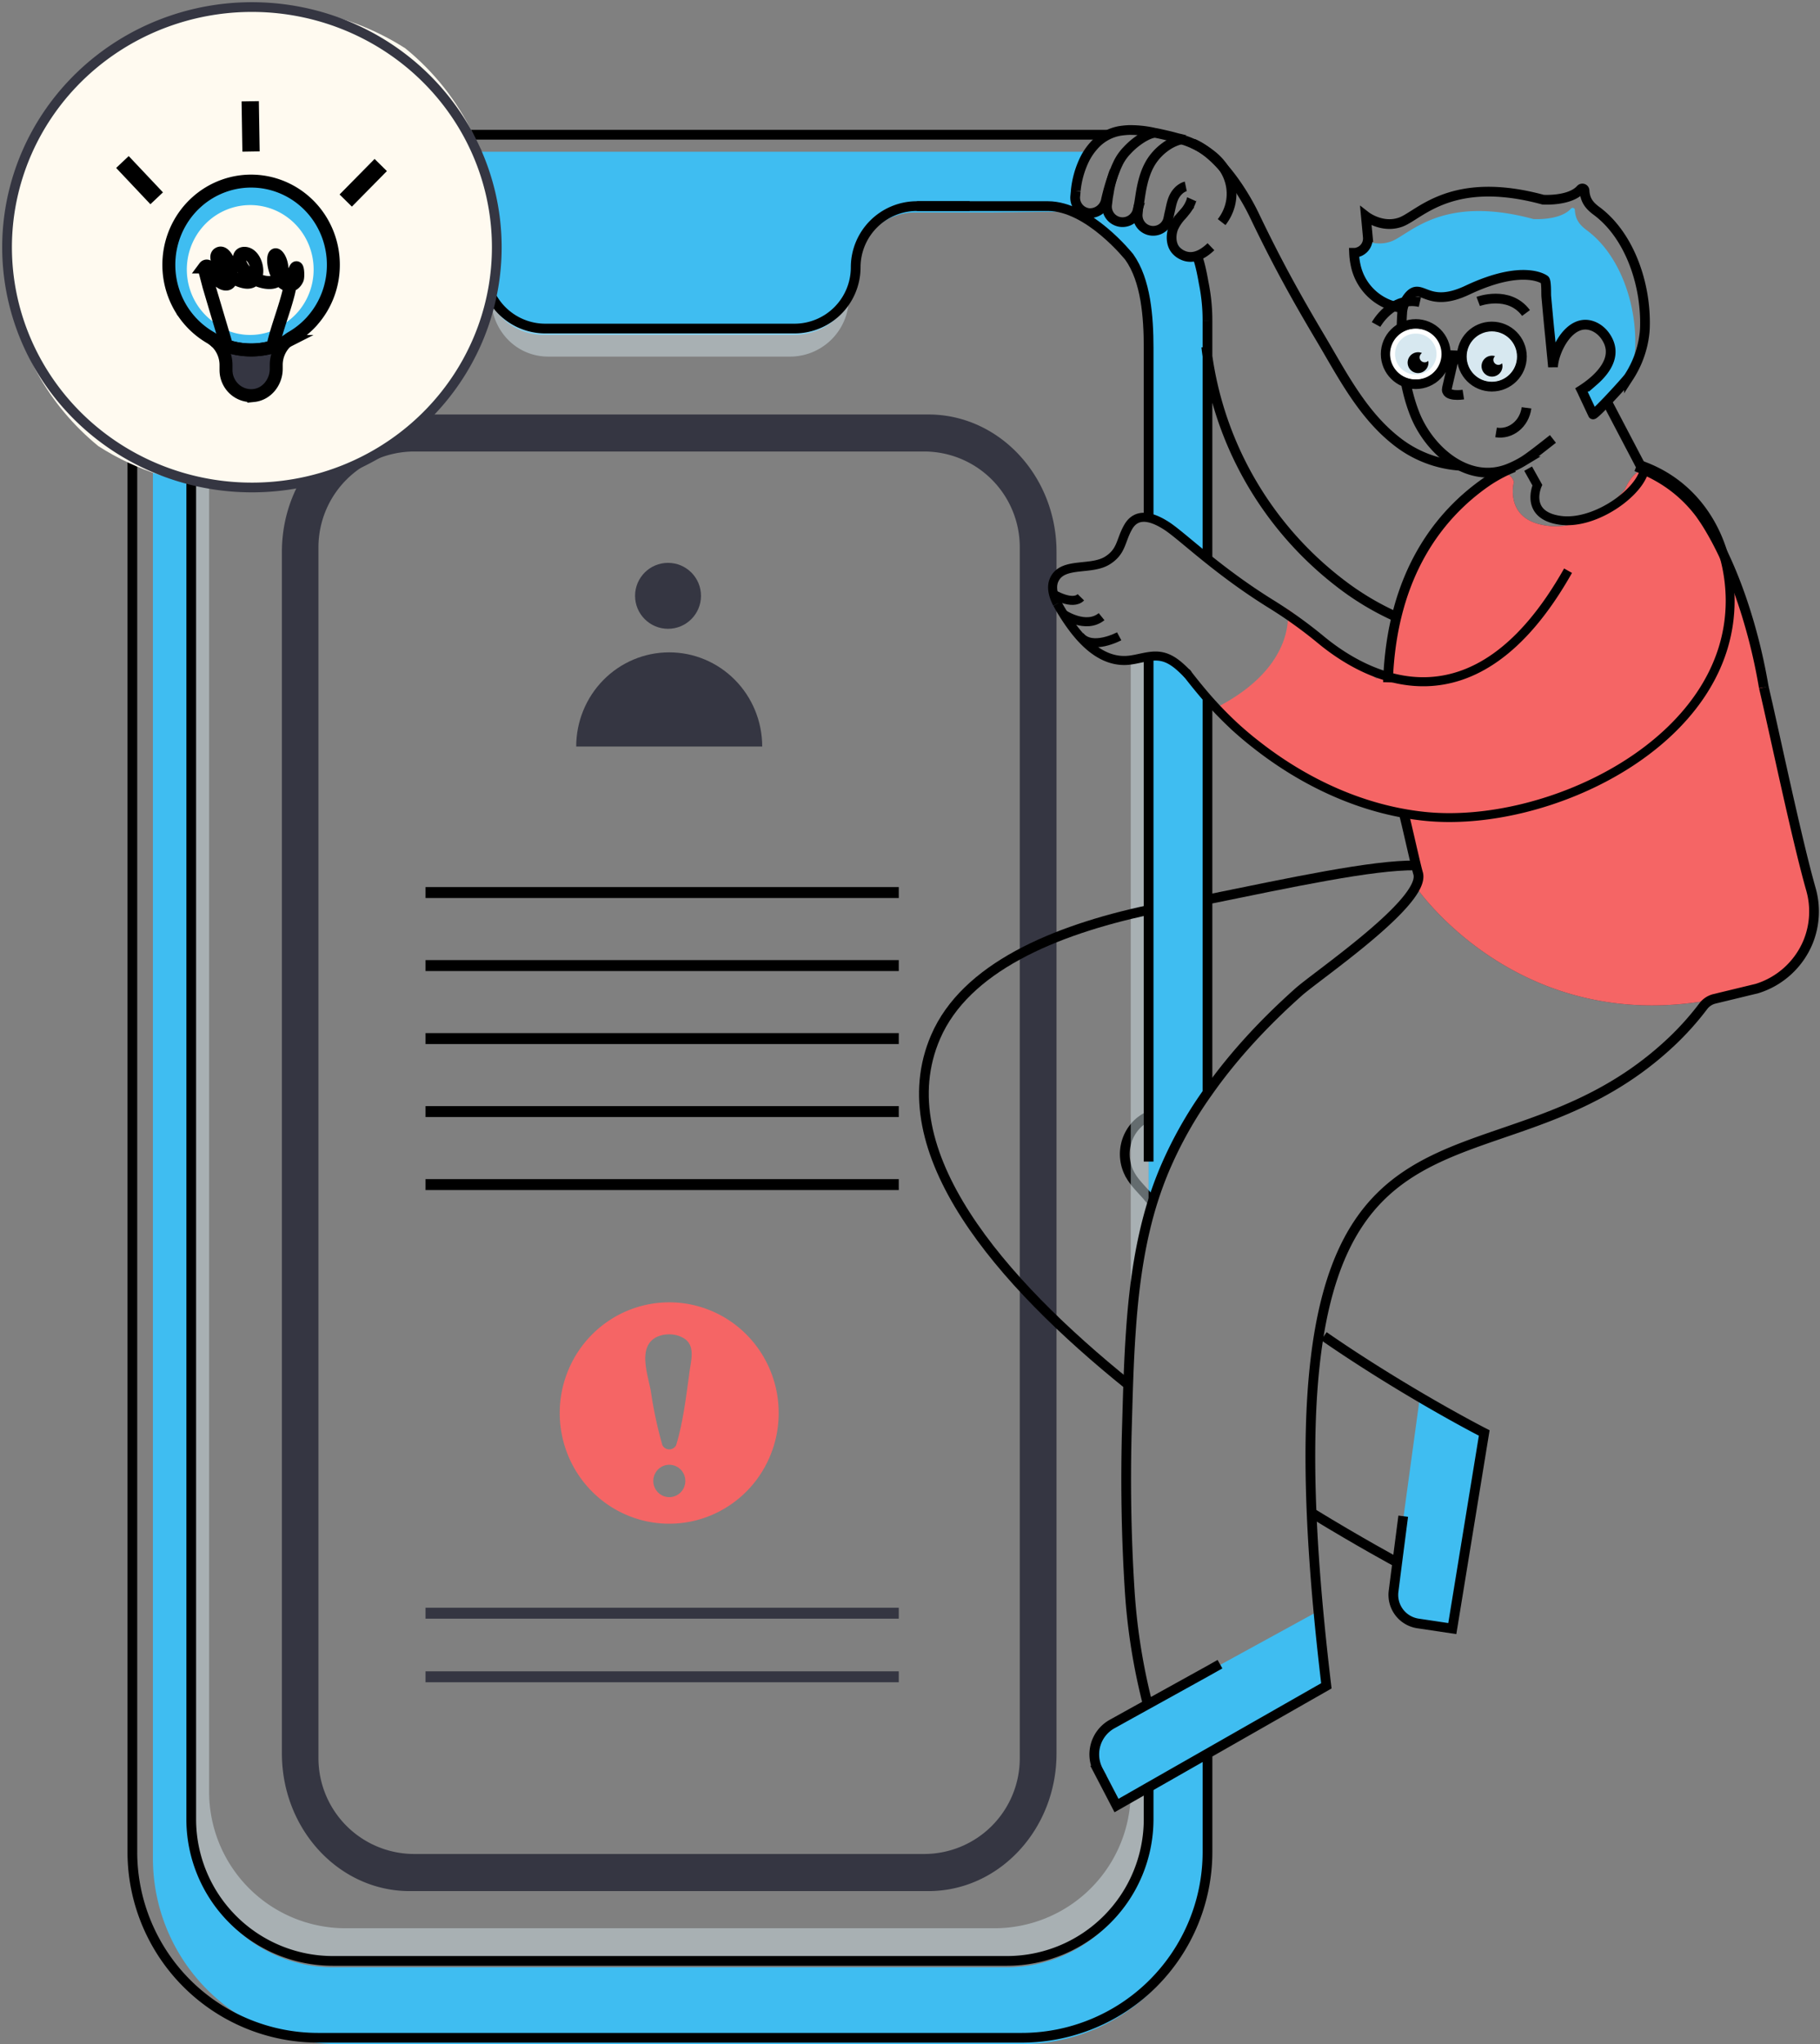 <svg width="773" height="868" fill="none" xmlns="http://www.w3.org/2000/svg">
  <rect width="100%" height="100%" fill="#808080" stroke="none"/>
  <path d="M394.334 176H173.979c-29.948 0-54.249 26.15-54.249 58.329v510.215c0 32.243 24.301 58.456 54.249 58.456h220.355c30.011 0 54.396-26.213 54.396-58.456V234.329c0-32.179-24.385-58.329-54.396-58.329Zm38.788 570.766a40.618 40.618 0 0 1-40.48 40.472H175.819a40.683 40.683 0 0 1-28.624-11.9 40.712 40.712 0 0 1-11.941-28.615V232.235a40.717 40.717 0 0 1 11.941-28.617 40.682 40.682 0 0 1 28.624-11.899h216.823a40.604 40.604 0 0 1 28.594 11.906 40.627 40.627 0 0 1 11.886 28.61v514.531Z" fill="#353642"/>
  <path d="M485.24 123.942a38.9 38.9 0 0 1 20.65-6.21c1.27 0 2.51.07 3.73.18-.52-2.18-1.17-4.74-2-7.52a18.905 18.905 0 0 1-6.671-5.586 18.9 18.9 0 0 1-3.459-7.984c-.941.163-1.895.247-2.85.25a17.56 17.56 0 0 1-9.6-2.82 18.104 18.104 0 0 1-2.07-.58c-.895.158-1.801.242-2.71.25a17.58 17.58 0 0 1-12.38-5l-8.67 3s22.24 11.22 26.03 32.02Z" fill="#3FBDF1"/>
  <path d="M487.83 775.21a60.17 60.17 0 0 1-60.14 60.15h-286.3a60.168 60.168 0 0 1-60.15-60.15V150.46a60.154 60.154 0 0 1 37.122-55.614 60.139 60.139 0 0 1 23.028-4.586h38.26a25.994 25.994 0 0 1 18.36 7.6 25.625 25.625 0 0 1 7.52 16.65c.056.521.083 1.045.08 1.57v1.33a27.15 27.15 0 0 0 2.9 10.95c.05.08.08.19.13.27a24.878 24.878 0 0 0 22.25 13.57h106.57a25.934 25.934 0 0 0 18.39-7.61 24.777 24.777 0 0 0 4.57-6.29.378.378 0 0 0 .11-.16 25.003 25.003 0 0 0 2.87-10.78v-1c.08-14.31 11-26.13 25.33-26.13h32.31l34-.42c.69-6.5 3.46-13.34 6.32-19.38a41.02 41.02 0 0 1 3.37-6H143.84a78.868 78.868 0 0 0-55.787 23.103A78.889 78.889 0 0 0 64.95 143.32v645.79a78.861 78.861 0 0 0 23.101 55.789A78.87 78.87 0 0 0 143.84 868h290.1a78.898 78.898 0 0 0 72.894-48.698 78.892 78.892 0 0 0 6.006-30.192v-44.47l-25 14.25-.01 16.32Z" fill="#3FBDF1"/>
  <path d="M496.551 280.172c-3-3.09-5.9 1.71-8.72-1.57v237.63a158.034 158.034 0 0 1 6.51-19.07c.58-1.36 1.16-2.73 1.76-4.08 1.27-2.79 2.6-5.54 4-8.27.38-.78.77-1.52 1.18-2.26.41-.74.91-1.69 1.38-2.49.8-1.46 1.66-2.92 2.54-4.35.6-1.08 1.27-2.12 1.93-3.17.49-.83 1-1.63 1.54-2.4.58-.94 1.21-1.87 1.82-2.78.75-1.13 1.54-2.26 2.32-3.37v-169.27c-3-2.34-6-4.8-8.82-7.33-2.57-2.32-5.05-4.72-7.44-7.22ZM510.45 115c-3.46 4.36-7.75.7-13.33.7-5.08 0-8 8.22-11.22 4.91.18.44-1.63 7-1.48 7.44.49 1.32.93 2.7 1.32 4.08v.05c.5 1.77.88 3.53 1.21 5.35.08.41.17.86.22 1.3.14.93.28 1.9.36 2.86.109.89.172 1.784.19 2.68.09 1 .11 2.09.11 3.17v70a8.334 8.334 0 0 1 2 2.45c4 7.3 7.83 1.83 12.11 9 2.28 3.7 7 6.59 9.42 3.91.89-1 1.44-5.28 1.44-6.88v-84.58a81.698 81.698 0 0 0-.89-12c-.18-1.51-1.14-12.91-1.46-14.44ZM205.641 114.711a24.397 24.397 0 0 1 2.9 10.94 27.132 27.132 0 0 1-2.9-10.94ZM363.4 114.648a25.01 25.01 0 0 1-2.87 10.78 26.913 26.913 0 0 1 2.87-10.78Z" fill="#3FBDF1"/>
  <path d="M746.23 419.759c-95.54 29.83-144.93-43.23-144.93-43.23 3.61-5.35-1.85-15.41-1.85-15.41l-3.32-17c-42.21-2.07-80.4-43.21-80.4-43.21 54.61-9.68 31.07-42.39 31.07-42.39l37.65 29.48 4.08-.36c.5-51 32.61-74.82 42.67-82.89 10.06-8.07 11.78-.06 11.78-.06s-4.42 16.32 14.44 18.58c18.86 2.26 32.67-15.41 32.67-15.41 6.47-14.5 13.92-5.51 13.92-5.51 32.33 17.2 38.18 59.76 45.12 89.5 4.79 20.38 13.91 64.3 20 85.7a34.303 34.303 0 0 1-1.21 22.45 34.544 34.544 0 0 1-21.69 19.76Z" fill="#353642"/>
  <path d="M746.23 419.759c-95.54 29.83-144.93-43.23-144.93-43.23 3.61-5.35-1.85-15.41-1.85-15.41l-3.32-17c-42.21-2.07-80.4-43.21-80.4-43.21 36.18-18.09 31.07-42.39 31.07-42.39l37.65 29.48 4.08-.36c.5-51 32.61-74.82 42.67-82.89 10.06-8.07 11.78-.06 11.78-.06s-4.42 16.32 14.44 18.58c18.86 2.26 32.67-15.41 32.67-15.41 6.47-14.5 13.92-5.51 13.92-5.51 32.33 17.2 38.18 59.76 45.12 89.5 4.79 20.38 13.91 64.3 20 85.7a34.303 34.303 0 0 1-1.21 22.45 34.544 34.544 0 0 1-21.69 19.76Z" fill="#F56565"/>
  <path d="M633.621 162.222c5.97 0 10.81-4.84 10.81-10.81 0-5.971-4.84-10.81-10.81-10.81-5.97 0-10.81 4.839-10.81 10.81 0 5.97 4.84 10.81 10.81 10.81Z" fill="#D7E8F0"/>
  <path d="M648.35 173.18c-.94 6.92-6.81 11.44-12.93 10.44" stroke="#000" stroke-width="4.13" stroke-miterlimit="10"/>
  <path d="M575.891 112.899a22.99 22.99 0 0 0 7.086 12.186 22.99 22.99 0 0 0 12.864 5.764 12.19 12.19 0 0 1 2.62-5.21c5.46-6.21 7.53 5.67 24.81-2.48 24-11.33 32.83-4.39 32.83-4.39.78.61.58 6.07.67 7 .52 5.65 1 11.28 1.59 16.93.34 3.44.67 6.86 1 10.28.335-.57.702-1.121 1.1-1.65 2.32-7.61 8.77-16.52 17-12.46a11.844 11.844 0 0 1 4.22 3.61c5.37 7.36 1 14.28-4.83 19.35a29.983 29.983 0 0 1-4.91 4.22c.91 2 4.64 9.86 4.64 9.89.38.8 14.25-14.28 15.29-15.93a38.756 38.756 0 0 0 2.65-12.74c.58-17.94-6.31-39-20.65-49.56-3.55-2.62-4.79-5.1-5-8.57a.927.927 0 0 0-.644-.83.934.934 0 0 0-1.006.3c-4.66 5.16-15.93 4.41-15.93 4.41-39-10.58-52.46 6.56-60.4 9.49a14.863 14.863 0 0 1-10 0 5.995 5.995 0 0 1-4.19 4.6l.17 1.82a6.06 6.06 0 0 1-.98 3.97Z" fill="#3FBDF1"/>
  <path d="M659.571 186.389c-2.57 2-9.75 7.76-12.62 9.47a42.646 42.646 0 0 1-6.61 3.25c-17.26 6.51-33.44-8.29-39.37-23.1-4.88-12.21-6-25.85-5.65-38.89.06-1.35.11-2.73.22-4.11a.75.75 0 0 1 0-.25c.053-.629.146-1.254.28-1.87a12.074 12.074 0 0 1 2.62-5.21c5.45-6.2 7.52 5.68 24.8-2.48 24-11.33 32.84-4.39 32.84-4.39.77.61.57 6.07.66 7 .52 5.66 1 11.28 1.6 16.93.33 3.45.66 6.86 1 10.28.08.94.17 1.85.25 2.78.122-1.513.407-3.009.85-4.46 2.32-7.61 8.77-16.51 17-12.46a11.844 11.844 0 0 1 4.22 3.61c5.37 7.36 1 14.28-4.83 19.35a43.969 43.969 0 0 1-4.68 3.5l-.44.28.22.44c.91 2 4.63 9.87 4.63 9.89.38.8 14.25-14.27 15.3-15.93a42.741 42.741 0 0 0 6.61-18.52c.09-.83.14-1.63.17-2.46.58-17.94-6.31-39-20.65-49.56-3.56-2.62-4.8-5.1-5-8.57a.927.927 0 0 0-.644-.829.918.918 0 0 0-.549-.006.921.921 0 0 0-.457.305c-4.66 5.16-15.94 4.41-15.94 4.41-38.95-10.58-52.46 6.56-60.39 9.49-7.93 2.93-14.89-2.48-14.89-2.48l.83 8.87a6.081 6.081 0 0 1-.11 1.82 5.997 5.997 0 0 1-4.19 4.6 4.234 4.234 0 0 1-1.24.25h-.31a31.06 31.06 0 0 0 .72 5.49 22.998 22.998 0 0 0 20 17.95" stroke="#000" stroke-width="4.13" stroke-miterlimit="10"/>
  <path d="M601.31 161.159c5.97 0 10.81-4.84 10.81-10.81 0-5.97-4.84-10.81-10.81-10.81-5.97 0-10.81 4.84-10.81 10.81 0 5.97 4.84 10.81 10.81 10.81Z" fill="#D7E8F0"/>
  <path d="M638.131 155.45a4.435 4.435 0 0 1-2.72 4.123 4.437 4.437 0 0 1-6.072-3.216 4.438 4.438 0 0 1 4.352-5.317 3.8 3.8 0 0 1 1.27.19 2.233 2.233 0 0 0-.69 1.57 2.148 2.148 0 0 0 2.15 2.13 2.084 2.084 0 0 0 1.52-.67c.13.383.194.785.19 1.19ZM606.7 154a4.422 4.422 0 0 1-7.545 3.116 4.42 4.42 0 0 1 4.795-7.216 2.251 2.251 0 0 0-1 1.82 2.124 2.124 0 0 0 .634 1.507 2.132 2.132 0 0 0 1.516.613 2.047 2.047 0 0 0 1.49-.61c.067.252.104.51.11.77Z" fill="#000"/>
  <path d="M617.67 151.238s-2.769 12.31-3.099 13.55c-1 4 6.939 2.76 6.939 2.76M627.831 128.001s13.05-4.89 20.31 4.91M584.45 137.791s6.72-12.21 18.6-9.5M633.621 164.181c7.053 0 12.77-5.718 12.77-12.77 0-7.053-5.717-12.77-12.77-12.77s-12.77 5.717-12.77 12.77c0 7.052 5.717 12.77 12.77 12.77ZM601.311 163.118c7.053 0 12.77-5.717 12.77-12.77s-5.717-12.77-12.77-12.77-12.77 5.717-12.77 12.77 5.717 12.77 12.77 12.77Z" stroke="#000" stroke-width="4.13" stroke-miterlimit="10"/>
  <path d="M601.301 141.669h.29a8.673 8.673 0 0 1 8.53 8.81 8.671 8.671 0 0 1-8.81 8.53h-.27a8.673 8.673 0 0 1-8.53-8.81 8.673 8.673 0 0 1 8.81-8.53h-.02Zm.02-2.07a10.74 10.74 0 0 0-7.893 18.211 10.74 10.74 0 0 0 7.543 3.269h.36a10.737 10.737 0 0 0 10.915-10.565 10.743 10.743 0 0 0-10.565-10.915h-.36Z" fill="#fff"/>
  <path d="m620.85 150.99-6.78-.22" stroke="#000" stroke-width="4.13" stroke-miterlimit="10"/>
  <path d="m630.431 608.491-13.56 83.06-14.69-2.2a12.263 12.263 0 0 1-10.23-13.84l1.09-8.91 10-73.3c16.28 9.54 27.39 15.19 27.39 15.19ZM563.341 715.84l-50.5 29-25 14.39-7.66 4.41a2.157 2.157 0 0 0 0-.44l-6 3.42-7.72-14.83a14.722 14.722 0 0 1 5.99-19.79l87.5-47.91.08.8 3.31 30.95Z" fill="#3FBDF1"/>
  <path d="M489.491 510.58c-.55-.74-1.1-1.46-1.66-2.09-3.17-3.81-6.28-6.37-8.38-10.7a18 18 0 0 1 4.33-21.2 17.463 17.463 0 0 1 4-2.59M595.98 643.811l-2.94 22.77-1.13 8.91a12.263 12.263 0 0 0 10.23 13.84l14.69 2.2 13.56-83.06s-11.11-5.65-27.37-15.21c-11.63-6.84-26-15.69-40.74-25.89" stroke="#000" stroke-width="4.13" stroke-miterlimit="10"/>
  <path d="M593.48 663.481s-15.86-8.55-36-20.86" stroke="#000" stroke-width="4.13" stroke-miterlimit="10"/>
  <g opacity=".68" fill="#D7E8F0">
    <path opacity=".68" d="M487.83 279.869v236.36c-4.38 16.18-6.47 33-7.58 49.92v-285.68c2.46 3.2 4.99-3.66 7.58-.6ZM487.83 758.891v13.59a60.166 60.166 0 0 1-60.14 60.15h-286.3a60.17 60.17 0 0 1-60.15-60.15v-624.75a60.17 60.17 0 0 1 17.603-42.562 60.166 60.166 0 0 1 42.547-17.638h38.26c1.756.005 3.507.179 5.23.52 1.152.242 2.288.556 3.4.94.49.19 1 .38 1.46.58.78.324 1.541.69 2.28 1.1.889.48 1.747 1.014 2.57 1.6.55.38 1.07.77 1.57 1.18.5.41 1.27 1.11 1.85 1.68l4 5.16c.367.615.701 1.25 1 1.9l1.46 3.69c.2.67.39 1.33.53 2l.36 2.09c.05.28.08.58.11.86.01.137.01.274 0 .41.06.66.11 1.3.11 2v1.46a.558.558 0 0 0-.11-.17 23.575 23.575 0 0 0-4.3-5.79 25 25 0 0 0-17.67-7.33h-36.79a57.93 57.93 0 0 0-40.965 17.004 57.908 57.908 0 0 0-16.925 40.996v601.44a57.92 57.92 0 0 0 57.89 57.92h275.66a57.877 57.877 0 0 0 57.8-55.08 2.157 2.157 0 0 0 0-.44l7.66-4.36Z"/>
    <path opacity=".68" d="M360.53 125.43v1.13a24.997 24.997 0 0 1-25 24.86H232.9c-13.83 0-24.28-11.3-24.34-25.14v-.63a24.891 24.891 0 0 0 22.38 13.84h106.52a25.934 25.934 0 0 0 18.39-7.61 25.553 25.553 0 0 0 4.68-6.45Z"/>
  </g>
  <path d="M512.841 381.929c35.57-7.23 70.1-14.7 88.46-14.45M479.211 587.998c-53.92-43.45-102.85-99.18-81.82-147.73 12.65-29.27 50.09-45.22 90.44-53.87" stroke="#000" stroke-width="4.13" stroke-miterlimit="10"/>
  <path d="M596.39 346.059c.88 3.17 4.91 21.43 5.9 24.73 3.66 11.91-42.92 43.42-50.81 50.5-14.16 12.63-27.56 26.85-38.64 42.7a172.594 172.594 0 0 0-18.5 33.17 158.034 158.034 0 0 0-6.51 19.07c-4.38 16.18-6.47 33-7.58 49.92-.88 12.82-1.21 25.69-1.57 38.26-.74 24.12-.36 48.38 1.22 72.42.11 1.52.22 3 .35 4.52a261.4 261.4 0 0 0 7.23 42.31v.09M589.5 289.72c1.51-46.83 22.77-71.83 41.7-85a60.61 60.61 0 0 1 11.78-6.29M694.94 198.121c.88.33 1.73.69 2.59 1.05l.94.41a60.208 60.208 0 0 1 6.06 3.06 57.338 57.338 0 0 1 17.37 15.27c.181.176.33.383.44.61.82 1.16 1.62 2.34 2.4 3.56 6.92 11 13.37 25.85 18.3 43a238.72 238.72 0 0 1 6.09 26.77" stroke="#000" stroke-width="4.13" stroke-miterlimit="10"/>
  <path d="M749.131 291.84c4.79 20.38 13.92 64.31 20 85.7a34.3 34.3 0 0 1-1.21 22.46 34.531 34.531 0 0 1-8.643 12.297 34.53 34.53 0 0 1-13.047 7.463l-18.09 4.38a8.416 8.416 0 0 0-4.73 3.14 121.719 121.719 0 0 1-13.61 15.16c-78.26 73.68-172.43-2.59-149.85 241.67l.08.8c.913 9.78 2.017 20.09 3.31 30.93l-50.5 28.8-25 14.25-7.63 4.36-6 3.42-7.72-14.83a14.722 14.722 0 0 1 5.96-19.84l7.8-4.33 7.23-4 .35-.19 25-13.84 5.32-3" stroke="#000" stroke-width="4.13" stroke-miterlimit="10"/>
  <path d="M512.851 744.641v41.73a78.921 78.921 0 0 1-78.92 78.91h-298.79a78.92 78.92 0 0 1-55.804-23.109 78.895 78.895 0 0 1-23.116-55.801v-650.25A78.896 78.896 0 0 1 79.337 80.32a78.893 78.893 0 0 1 55.804-23.11h335.09M512.841 136.119a79.568 79.568 0 0 0-1.63-16.12s-1.46-8.83-2.86-11.28M512.841 463.962V296.422M512.841 136.129v101.22M593.041 261.999v-.07a117.663 117.663 0 0 1-24-14.41 147.813 147.813 0 0 1-56.35-97.35c-.133-.953-.253-1.913-.36-2.88M487.851 493.229v-213.44" stroke="#000" stroke-width="4.13" stroke-miterlimit="10"/>
  <path d="M487.851 219.822v-72.08c0-13.13-1.15-28.69-8.22-38.6 0 0-17.15-21.63-34.58-21.63h-55.62" stroke="#000" stroke-width="4.13" stroke-miterlimit="10"/>
  <path d="M411.841 87.512h-22.41a26 26 0 0 0-26 26 25.997 25.997 0 0 1-26 26h-105.82a26 26 0 0 1-26-26 25.999 25.999 0 0 0-26-26h-38.22a60.207 60.207 0 0 0-60.17 60.23v624.74a60.19 60.19 0 0 0 60.17 60.16h286.29a60.19 60.19 0 0 0 60.17-60.16v-13.58M506.69 60.922c10.89 4.66 21.06 20.07 26 30.38 9.16 19.13 17.15 33.77 28 52 9.29 15.63 17.81 32.56 32.42 44a48.79 48.79 0 0 0 27 10.47" stroke="#000" stroke-width="4.13" stroke-miterlimit="10"/>
  <path d="M211 101.376c-.008 19.088-5.352 37.818-15.463 54.2-10.111 16.381-24.613 29.802-41.964 38.837-17.351 9.035-36.903 13.348-56.58 12.477-19.676-.87-38.742-6.889-55.172-17.417-21.292-17.365-34.926-41.964-38.106-68.756-3.18-26.793 4.332-53.748 20.999-75.346C41.381 23.774 65.94 9.173 93.358 4.558c27.419-4.614 55.62 1.108 78.824 15.994 12.172 9.905 21.955 22.275 28.661 36.239 6.707 13.963 10.173 29.182 10.157 44.585Z" fill="#FFFAF0"/>
  <path d="M211 105.01c-.003 23.223-8.085 45.751-22.911 63.858-14.827 18.107-35.51 30.71-58.63 35.725-23.119 5.015-47.292 2.142-68.522-8.143-21.229-10.286-38.244-27.369-48.232-48.425C2.717 126.969.355 103.2 6.007 80.648c5.654-22.552 18.984-42.536 37.788-56.65C62.6 9.884 85.751 2.487 109.423 3.028c23.673.54 46.448 8.988 64.561 23.946 11.596 9.575 20.918 21.52 27.313 35A100.342 100.342 0 0 1 211 105.01Z" stroke="#353642" stroke-width="4.13" stroke-miterlimit="10"/>
  <path d="m649.04 199.002 3.91 7s-5.72 12.72 9.61 14.92c15.33 2.2 35.51-12.87 36.06-22.82 23.55 9.1 36 32 36.22 56.52.4 60.7-77.7 97.5-129.89 92-26.23-2.75-51-14.32-71.68-30.65-2.76-2.14-5.41-4.39-8-6.71a157.176 157.176 0 0 1-14.7-15.35 234.181 234.181 0 0 1-6.88-8.59" stroke="#000" stroke-width="3.77" stroke-miterlimit="10"/>
  <path d="m682.511 170.52 15.02 28.65M502.04 59.21h-.13c-4.84.82-10.66 5.13-13.68 10.71-3.46 6.31-3.86 14-4.6 17.26-.08.37-.16.73-.2 1.06a6.478 6.478 0 0 0-.2.85l-.13.49a6.599 6.599 0 0 1-12.9-2.52l.28-2.28c.09-.82.21-1.59.37-2.36.324-2.233.815-4.44 1.47-6.6.088-.338.194-.672.32-1a9.538 9.538 0 0 1 .49-1.51c.096-.262.206-.52.33-.77M514.321 104.762c-3.027 2.9-5.92 4.346-8.68 4.34a7.771 7.771 0 0 1-3.38-.77 8.272 8.272 0 0 1-2.63-1.87c-2.5-2.57-2.4-6.88-1.21-9.77a18.674 18.674 0 0 1 3.45-5.09c.45-.51.89-1 1.28-1.53a14.559 14.559 0 0 0 2.92-5.15c0-.11 0-.21.05-.32" stroke="#000" stroke-width="4.13" stroke-miterlimit="10"/>
  <path d="M490.581 56.41c1.87.35 3.67.78 5.51 1.2 1.84.42 3.88 1 5.8 1.6a37.086 37.086 0 0 1 12.15 6.21c9.86 7.29 11.93 19.72 4.82 28.89M483.631 87.178c0 .09 0 .17-.05.28-.025.336-.072.67-.14 1l-.22 2.28a6.597 6.597 0 0 0 .633 3.589 6.588 6.588 0 0 0 9.447 2.671 6.397 6.397 0 0 0 1.904-1.814 6.39 6.39 0 0 0 1.016-2.426c.19-.85.35-1.77.57-2.64.8-3.38 1.1-6.4 3.62-9a7.909 7.909 0 0 1 2.49-1.74c.235-.1.48-.178.73-.23M456.901 81.202v-.26a39.307 39.307 0 0 1 3.38-12.5 25.832 25.832 0 0 1 4.45-6.75 18.993 18.993 0 0 1 11-6.12c1.23-.18 2.44-.3 3.68-.36 3.738-.053 7.469.35 11.11 1.2-3 .23-8.14 3.44-11.85 7.48a20.823 20.823 0 0 0-3.68 5.19c-.47 1-1 2.1-1.37 3.16-.38.86-.71 1.73-1 2.58-.87 2.46-1.62 4.89-2.19 7.13-.26 1-.5 2-.69 2.9a6.906 6.906 0 0 1-2.563 4.2 6.905 6.905 0 0 1-4.707 1.43 6.579 6.579 0 0 1-5.78-7.23l.2-2.05" stroke="#000" stroke-width="4.13" stroke-miterlimit="10"/>
  <path d="M449.041 256.309c-1.7-3.41-2.8-7.15-1.16-10.41 3.71-7.4 15.64-3.48 22.62-8 6-3.85 5.39-8.42 8.67-14.12 3.83-6.67 10.73-4 16-.68 6.73 4.21 21.43 19 45 33.57a191.718 191.718 0 0 1 21 15.11c18.53 15.27 64.69 41.73 104.82-29.45M504.661 286.508c-3.29-3.35-6.87-6.89-11.49-7.73-4.93-.91-9.85 1.42-14.84 1.66-12.29.56-21.41-10.89-27.74-21.44-.52-.85-1-1.76-1.51-2.67" stroke="#000" stroke-width="3.84" stroke-miterlimit="10"/>
  <path d="M475.341 270.18s-11.75 6.31-16.75-.18M451.621 260.77s9.55 6.5 16.25 1.08M447.19 252.18s8.31 5.09 11.88 1.44" stroke="#000" stroke-width="3.84" stroke-miterlimit="10"/>
  <path d="M180.73 379h201Z" fill="#353642"/>
  <path d="M180.73 379h201" stroke="#000" stroke-width="4.65" stroke-miterlimit="10"/>
  <path d="M180.73 410h201Z" fill="#353642"/>
  <path d="M180.73 410h201" stroke="#000" stroke-width="4.65" stroke-miterlimit="10"/>
  <path d="M180.73 441h201Z" fill="#353642"/>
  <path d="M180.73 441h201" stroke="#000" stroke-width="4.65" stroke-miterlimit="10"/>
  <path d="M180.73 472h201Z" fill="#353642"/>
  <path d="M180.73 472h201" stroke="#000" stroke-width="4.65" stroke-miterlimit="10"/>
  <path d="M180.73 503h201Z" fill="#353642"/>
  <path d="M180.73 503h201" stroke="#000" stroke-width="4.65" stroke-miterlimit="10"/>
  <path d="M180.73 685h201Z" fill="#353642"/>
  <path d="M180.73 685h201" stroke="#353642" stroke-width="4.65" stroke-miterlimit="10"/>
  <path d="M180.73 712h201Z" fill="#353642"/>
  <path d="M180.73 712h201" stroke="#353642" stroke-width="4.65" stroke-miterlimit="10"/>
  <path d="M284.273 553a46.141 46.141 0 0 0-25.846 7.901c-7.652 5.158-13.618 12.496-17.145 21.084a47.47 47.47 0 0 0-2.663 27.158 47.162 47.162 0 0 0 12.716 24.075 46.36 46.36 0 0 0 23.808 12.876 46.048 46.048 0 0 0 26.874-2.668 46.619 46.619 0 0 0 20.874-17.311A47.347 47.347 0 0 0 330.73 600a47.412 47.412 0 0 0-3.529-17.979 46.987 46.987 0 0 0-10.07-15.245 46.427 46.427 0 0 0-15.072-10.192A46.033 46.033 0 0 0 284.273 553Zm0 82.717a6.76 6.76 0 0 1-4.807-2.013 6.909 6.909 0 0 1-1.992-4.859c0-1.822.716-3.572 1.992-4.859a6.756 6.756 0 0 1 4.807-2.013 6.76 6.76 0 0 1 4.807 2.013 6.904 6.904 0 0 1 1.992 4.859 6.909 6.909 0 0 1-1.992 4.859 6.764 6.764 0 0 1-4.807 2.013Zm8.54-52.854c-1.427 10.202-2.644 20.912-5.644 30.796a3.319 3.319 0 0 1-1.213 1.302 3.269 3.269 0 0 1-3.408 0 3.319 3.319 0 0 1-1.213-1.302 173.191 173.191 0 0 1-4.868-22.694c-.944-5.557-4.197-14.613-1.07-20.001 2.707-4.857 10.366-5.429 14.688-2.905 5.519 2.99 3.379 9.586 2.728 14.719v.085Z" fill="#F56565"/>
  <path d="M283.731 267c7.732 0 13.999-6.267 13.999-14 0-7.731-6.267-14-13.999-14-7.733 0-14.001 6.269-14.001 14 0 7.733 6.268 14 14.001 14ZM244.73 317c0-10.609 4.163-20.784 11.57-28.284 7.408-7.503 17.455-11.716 27.931-11.716 10.475 0 20.522 4.213 27.93 11.716 7.409 7.5 11.569 17.675 11.569 28.284h-79Z" fill="#353642"/>
  <path d="M104.818 77.026c-17.296.897-31.61 14.977-32.987 32.499a35.854 35.854 0 0 0 1.75 14.453 35.457 35.457 0 0 0 7.339 12.509 34.346 34.346 0 0 0 8.35 6.804 15.345 15.345 0 0 1 2.296 1.648 33.093 33.093 0 0 0 15.05 3.653 33.077 33.077 0 0 0 15.063-3.605 11.29 11.29 0 0 1 2.248-1.648 35.7 35.7 0 0 0 8.69-7.089c.064-.091.134-.178.209-.26a35.758 35.758 0 0 0 8.43-18.657 36.01 36.01 0 0 0-3.144-20.277c-2.991-6.298-7.745-11.558-13.667-15.121a34.517 34.517 0 0 0-19.621-4.909h-.006Zm21.65 55.504a.62.62 0 0 0-.161.188 27.719 27.719 0 0 1-6.722 5.453 8.296 8.296 0 0 0-1.717 1.272 25.613 25.613 0 0 1-11.612 2.787c-4.031 0-8.008-.954-11.612-2.787a12.611 12.611 0 0 0-1.79-1.296 27.203 27.203 0 0 1-11-12.195 27.747 27.747 0 0 1-2.07-16.405 27.494 27.494 0 0 1 7.616-14.62 26.78 26.78 0 0 1 14.517-7.488 26.553 26.553 0 0 1 16.112 2.38 27.113 27.113 0 0 1 11.817 11.379 27.734 27.734 0 0 1 3.201 16.218 27.564 27.564 0 0 1-6.585 15.126l.006-.012Z" fill="#3FBDF1"/>
  <path d="M121.667 144.993a13.426 13.426 0 0 0-3.216 4.533 13.628 13.628 0 0 0-1.125 5.47v1.623c0 5.671-4.044 10.755-9.543 11.324a10.53 10.53 0 0 1-4.408-.479 10.655 10.655 0 0 1-3.839-2.252c-1.11-1.015-2-2.255-2.61-3.64a11.006 11.006 0 0 1-.934-4.401v-2.175a13.749 13.749 0 0 0-1.155-5.496 13.556 13.556 0 0 0-3.247-4.55 33.133 33.133 0 0 0 15.046 3.641 33.148 33.148 0 0 0 15.055-3.598h-.024Z" fill="#353642"/>
  <path d="M121.667 144.993a13.426 13.426 0 0 0-3.216 4.533 13.628 13.628 0 0 0-1.125 5.47v1.623c0 5.671-4.044 10.755-9.543 11.324a10.53 10.53 0 0 1-4.408-.479 10.655 10.655 0 0 1-3.839-2.252c-1.11-1.015-2-2.255-2.61-3.64a11.006 11.006 0 0 1-.934-4.401v-2.175a13.749 13.749 0 0 0-1.155-5.496 13.556 13.556 0 0 0-3.247-4.55 33.133 33.133 0 0 0 15.046 3.641 33.148 33.148 0 0 0 15.055-3.598h-.024Z" stroke="#000" stroke-width="5.5" stroke-miterlimit="10"/>
  <path d="M141.581 112.477c.018 8.669-3.102 17.042-8.767 23.526a2.395 2.395 0 0 0-.197.249 35.631 35.631 0 0 1-8.707 7.094 11.96 11.96 0 0 0-2.243 1.648 33.136 33.136 0 0 1-15.055 3.599 33.16 33.16 0 0 1-15.046-3.641 14.582 14.582 0 0 0-2.302-1.666 35.313 35.313 0 0 1-13.546-14.303 36.02 36.02 0 0 1-3.887-19.451c.726-9.142 4.909-17.643 11.67-23.721 6.763-6.079 15.578-9.26 24.599-8.88 9.021.381 17.547 4.296 23.789 10.922 6.242 6.627 9.715 15.452 9.692 24.624Z" stroke="#000" stroke-width="5.5" stroke-miterlimit="10"/>
  <path d="m96.773 148.593-8.004-26.949-2.004-7.634c0-.23.075-.453.212-.635a1.013 1.013 0 0 1 1.207-.328c.209.087.383.243.496.442 1.789 3.211 4.616 7.24 7.43 7.137 4.671-.17.836-14.571-2.981-13.063-3.817 1.509 3.5 11.027 11.039 12.215 7.539 1.187 5.476-11.688 0-12.196-5.475-.509-1.699 10.336 8.142 12.196 9.84 1.86 8.003-9.149 5.337-11.348-2.666-2.2-1.837 10.5 4.342 12.535 1.957.649 3.513-.739 4.277-2.466.441-1.005.214-6.095-.692-4.525-1.849 3.217-2.213 7.234-3.12 10.784-1.926 7.513-4.872 14.705-6.56 22.284" stroke="#000" stroke-width="5.5" stroke-miterlimit="10"/>
  <path d="M106.62 64.345 106.274 43M66.546 84.2 52 68.793M146.841 85.157 161.71 70.07" stroke="#000" stroke-width="7.34" stroke-miterlimit="10"/>
</svg>
